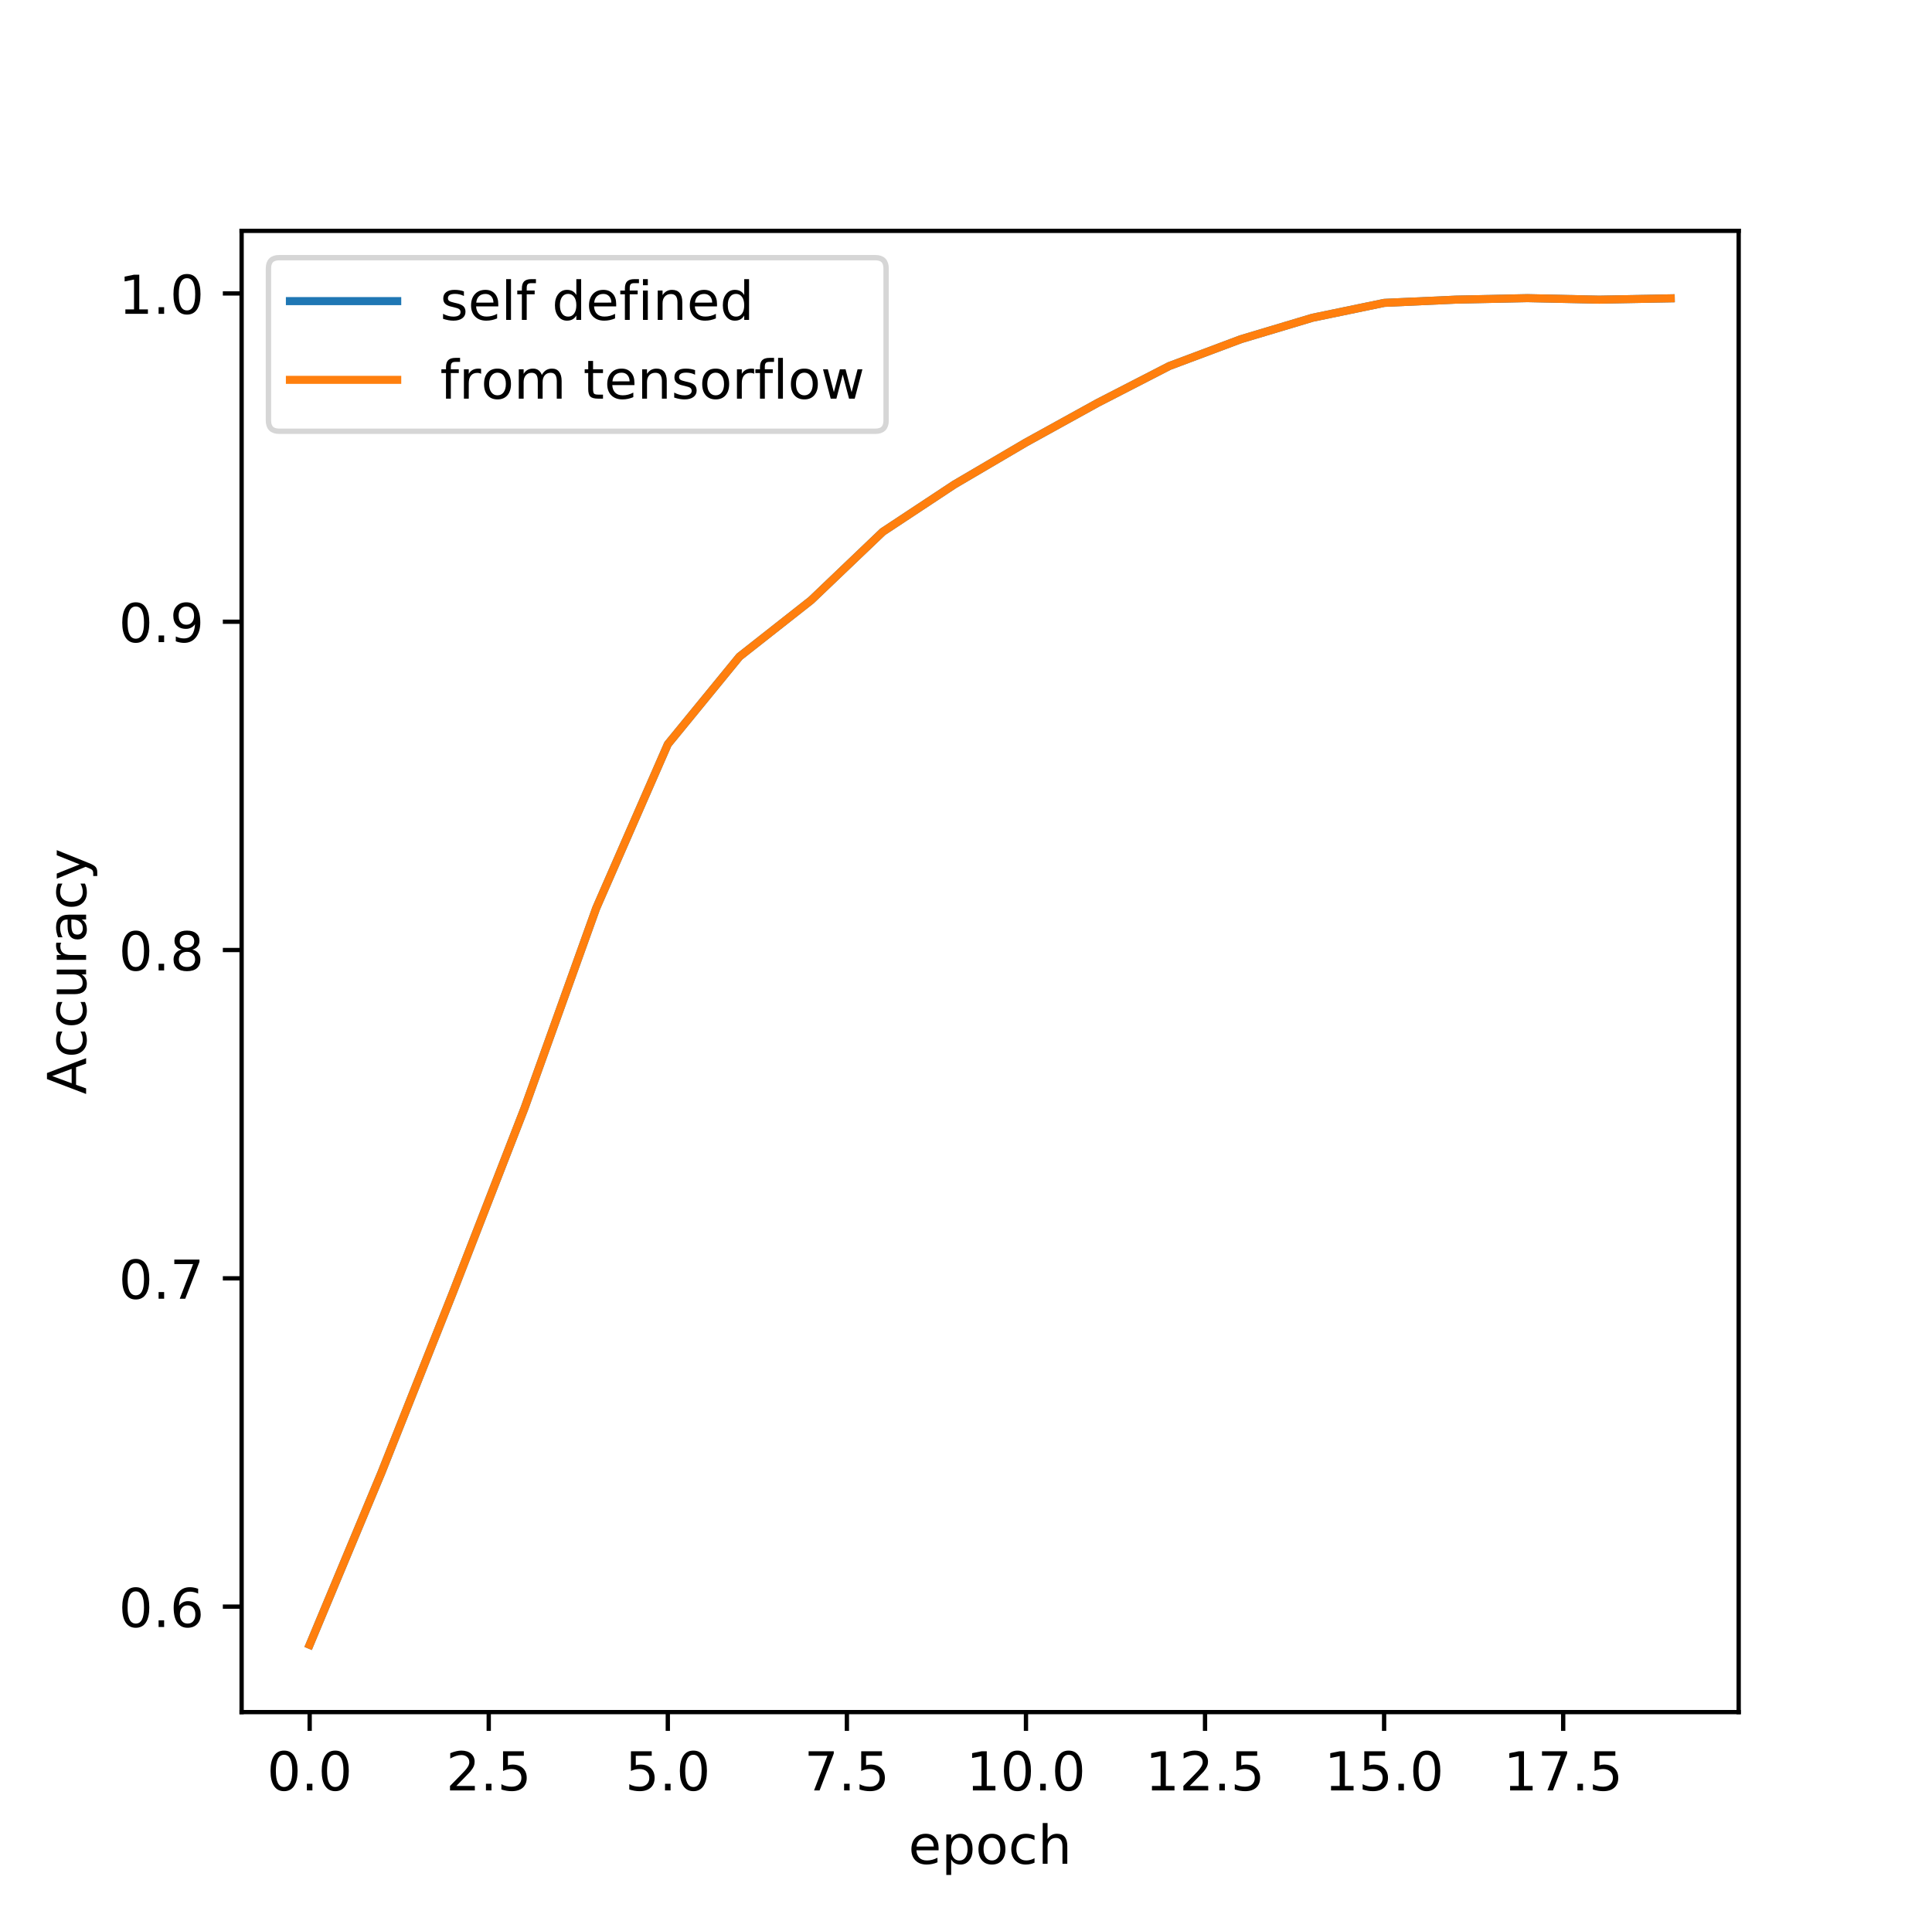 <svg xmlns="http://www.w3.org/2000/svg" xmlns:xlink="http://www.w3.org/1999/xlink" height="479" viewBox="0 0 360 358.56" width="481" stroke-linecap="butt" stroke-linejoin="round"><style><![CDATA[.B{stroke:#000}.C{stroke-width:.8}.D{stroke-linecap:butt}.E{stroke-linejoin:round}.F{stroke-linecap:square}.G{stroke-width:1.5}.H{clip-path:url(#f)}.I{stroke-linejoin:miter}]]></style><g fill="#fff"><path d="M0 358.56h360V0H0z"/><path d="M45 319.118h279V43.027H45z"/></g><defs><path d="M0 0v3.5" id="A" class="B C D E"/><path id="B" d="M57.682 306.57l13.35-32.017 13.35-33.65 13.35-34.37 13.35-37.256 13.35-30.564 13.35-16.324 13.35-10.51 13.35-12.754 13.35-8.822 13.35-7.84 13.35-7.368 13.35-6.87 13.35-5.004 13.35-4 13.35-2.766 13.35-.605 13.35-.28 13.35.287 13.35-.25"/></defs><use x="57.682" xlink:href="#A" y="319.118" class="B C"/><defs><path d="M31.78 66.406q-7.61 0-11.453-7.5-3.828-7.484-3.828-22.53 0-14.984 3.828-22.484 3.844-7.5 11.453-7.5 7.672 0 11.5 7.5 3.844 7.5 3.844 22.484 0 15.047-3.844 22.53-3.828 7.5-11.5 7.5zm0 7.813q12.266 0 18.734-9.703 6.47-9.687 6.47-28.14 0-18.406-6.47-28.11-6.47-9.687-18.734-9.687-12.25 0-18.72 9.688-6.47 9.703-6.47 28.11 0 18.453 6.47 28.14 6.47 9.703 18.72 9.703z" id="C"/><path d="M10.688 12.406H21V0H10.688z" id="D"/></defs><g transform="matrix(.1 0 0 -.1 49.73 333.717)"><use xlink:href="#C"/><use x="63.623" xlink:href="#D"/><use x="95.41" xlink:href="#C"/></g><use x="91.055" xlink:href="#A" y="319.118" class="B C"/><defs><path d="M19.188 8.297H53.61V0H7.328v8.297q5.61 5.813 15.297 15.594 9.703 9.797 12.188 12.64 4.734 5.313 6.61 9 1.89 3.688 1.89 7.25 0 5.813-4.078 9.47-4.078 3.672-10.625 3.672-4.64 0-9.797-1.61-5.14-1.61-11-4.89v9.97q5.953 2.39 11.125 3.61 5.188 1.22 9.484 1.22 11.328 0 18.063-5.672 6.734-5.656 6.734-15.125 0-4.5-1.687-8.53-1.672-4.016-6.125-9.484-1.22-1.422-7.766-8.187-6.53-6.766-18.453-18.922z" id="E"/><path d="M10.797 72.906h38.72v-8.312H19.828v-17.86q2.14.734 4.28 1.094 2.156.36 4.313.36 12.203 0 19.328-6.687 7.14-6.687 7.14-18.11 0-11.766-7.328-18.297-7.328-6.516-20.656-6.516-4.594 0-9.36.78-4.75.78-9.828 2.344v9.922q4.39-2.39 9.078-3.562 4.688-1.172 9.906-1.172 8.453 0 13.375 4.438 4.938 4.438 4.938 12.063 0 7.61-4.937 12.047-4.922 4.453-13.375 4.453-3.953 0-7.89-.875-3.922-.875-8.016-2.734z" id="F"/></defs><g transform="matrix(.1 0 0 -.1 83.103 333.717)"><use xlink:href="#E"/><use x="63.623" xlink:href="#D"/><use x="95.41" xlink:href="#F"/></g><use x="124.428" xlink:href="#A" y="319.118" class="B C"/><g transform="matrix(.1 0 0 -.1 116.477 333.717)"><use xlink:href="#F"/><use x="63.623" xlink:href="#D"/><use x="95.41" xlink:href="#C"/></g><use x="157.801" xlink:href="#A" y="319.118" class="B C"/><defs><path d="M8.203 72.906h46.875v-4.203L28.61 0H18.313L43.22 64.594H8.203z" id="G"/></defs><g transform="matrix(.1 0 0 -.1 149.85 333.717)"><use xlink:href="#G"/><use x="63.623" xlink:href="#D"/><use x="95.41" xlink:href="#F"/></g><use x="191.175" xlink:href="#A" y="319.118" class="B C"/><defs><path d="M12.406 8.297h16.11v55.625l-17.53-3.516v8.984l17.438 3.516h9.86V8.297h16.11V0H12.406z" id="H"/></defs><g transform="matrix(.1 0 0 -.1 180.042 333.717)"><use xlink:href="#H"/><use x="63.623" xlink:href="#C"/><use x="127.246" xlink:href="#D"/><use x="159.033" xlink:href="#C"/></g><use x="224.548" xlink:href="#A" y="319.118" class="B C"/><g transform="matrix(.1 0 0 -.1 213.415 333.717)"><use xlink:href="#H"/><use x="63.623" xlink:href="#E"/><use x="127.246" xlink:href="#D"/><use x="159.033" xlink:href="#F"/></g><use x="257.921" xlink:href="#A" y="319.118" class="B C"/><g transform="matrix(.1 0 0 -.1 246.788 333.717)"><use xlink:href="#H"/><use x="63.623" xlink:href="#F"/><use x="127.246" xlink:href="#D"/><use x="159.033" xlink:href="#C"/></g><use x="291.294" xlink:href="#A" y="319.118" class="B C"/><g transform="matrix(.1 0 0 -.1 280.161 333.717)"><use xlink:href="#H"/><use x="63.623" xlink:href="#G"/><use x="127.246" xlink:href="#D"/><use x="159.033" xlink:href="#F"/></g><defs><path d="M56.203 29.594v-4.39H14.89q.594-9.28 5.594-14.14 5-4.86 13.938-4.86 5.172 0 10.03 1.266 4.86 1.266 9.656 3.813v-8.5Q49.266.734 44.188-.344 39.11-1.422 33.89-1.422q-13.094 0-20.734 7.61-7.64 7.625-7.64 20.625 0 13.422 7.25 21.297Q20.016 56 32.328 56q11.03 0 17.453-7.11 6.422-7.094 6.422-19.297zm-8.984 2.64q-.094 7.36-4.125 11.75-4.03 4.406-10.672 4.406-7.516 0-12.03-4.25-4.516-4.25-5.203-11.97z" id="I"/><path d="M18.11 8.203v-29h-9.03v75.484h9.03V46.39q2.844 4.875 7.156 7.234Q29.594 56 35.594 56q9.97 0 16.188-7.906 6.234-7.906 6.234-20.797 0-12.89-6.234-20.812-6.22-7.906-16.187-7.906-6 0-10.328 2.375-4.312 2.375-7.156 7.25zm30.578 19.094q0 9.906-4.078 15.547-4.078 5.64-11.203 5.64-7.14 0-11.22-5.64-4.078-5.64-4.078-15.547 0-9.906 4.078-15.547 4.078-5.64 11.22-5.64 7.125 0 11.203 5.64 4.078 5.64 4.078 15.547z" id="J"/><path d="M30.61 48.39q-7.22 0-11.422-5.64-4.203-5.64-4.203-15.453 0-9.812 4.172-15.453 4.188-5.64 11.453-5.64 7.188 0 11.375 5.656 4.203 5.672 4.203 15.438 0 9.72-4.203 15.406-4.187 5.688-11.375 5.688zm0 7.61q11.72 0 18.406-7.625 6.703-7.61 6.703-21.078 0-13.422-6.703-21.078-6.687-7.64-18.406-7.64-11.766 0-18.437 7.64-6.656 7.656-6.656 21.078 0 13.47 6.656 21.078Q18.844 56 30.61 56z" id="K"/><path d="M48.78 52.594v-8.406q-3.812 2.11-7.64 3.156-3.828 1.047-7.734 1.047-8.75 0-13.594-5.547-4.828-5.53-4.828-15.547 0-10.016 4.828-15.562 4.844-5.53 13.594-5.53 3.906 0 7.734 1.047 3.828 1.047 7.64 3.156V2.094Q45.016.344 40.984-.53q-4.016-.89-8.562-.89-12.36 0-19.64 7.766-7.266 7.766-7.266 20.953 0 13.375 7.344 21.03Q20.22 56 33.016 56q4.14 0 8.094-.86 3.953-.844 7.672-2.547z" id="L"/><path d="M54.89 33.016V0h-8.984v32.72q0 7.766-3.03 11.61-3.03 3.86-9.078 3.86-7.28 0-11.484-4.64-4.203-4.625-4.203-12.64V0h-9.03v75.984h9.03V46.188q3.234 4.938 7.594 7.375Q30.078 56 35.797 56q9.422 0 14.25-5.828 4.844-5.828 4.844-17.156z" id="M"/></defs><g transform="matrix(.1 0 0 -.1 169.272 347.395)"><use xlink:href="#I"/><use x="61.523" xlink:href="#J"/><use x="125" xlink:href="#K"/><use x="186.182" xlink:href="#L"/><use x="241.162" xlink:href="#M"/></g><defs><path d="M0 0h-3.5" id="N" class="B C D E"/></defs><use x="45" xlink:href="#N" y="299.462" class="B C"/><defs><path d="M33.016 40.375q-6.64 0-10.53-4.547-3.875-4.53-3.875-12.437 0-7.86 3.875-12.437 3.89-4.562 10.53-4.562 6.64 0 10.516 4.563 3.875 4.578 3.875 12.438 0 7.906-3.875 12.438-3.875 4.547-10.516 4.547zm19.578 30.922v-8.984q-3.72 1.75-7.5 2.672-3.78.938-7.5.938-9.766 0-14.922-6.594-5.14-6.594-5.875-19.922 2.875 4.25 7.22 6.516 4.36 2.266 9.578 2.266 10.984 0 17.36-6.672 6.375-6.656 6.375-18.125 0-11.234-6.64-18.03-6.64-6.78-17.672-6.78-12.656 0-19.344 9.688-6.687 9.703-6.687 28.11 0 17.28 8.203 27.563 8.203 10.28 22.016 10.28 3.72 0 7.5-.734 3.78-.734 7.89-2.187z" id="O"/></defs><g transform="matrix(.1 0 0 -.1 22.097 303.261)"><use xlink:href="#C"/><use x="63.623" xlink:href="#D"/><use x="95.41" xlink:href="#O"/></g><use x="45" xlink:href="#N" y="238.27" class="B C"/><g transform="matrix(.1 0 0 -.1 22.097 242.07)"><use xlink:href="#C"/><use x="63.623" xlink:href="#D"/><use x="95.41" xlink:href="#G"/></g><use x="45" xlink:href="#N" y="177.079" class="B C"/><defs><path d="M31.78 34.625q-7.03 0-11.062-3.766-4.016-3.766-4.016-10.344 0-6.594 4.016-10.36Q24.75 6.39 31.78 6.39q7.03 0 11.078 3.78 4.063 3.797 4.063 10.344 0 6.578-4.03 10.344-4.016 3.766-11.11 3.766zm-9.86 4.188q-6.344 1.563-9.89 5.906-3.53 4.36-3.53 10.61 0 8.734 6.22 13.813 6.234 5.078 17.063 5.078 10.89 0 17.094-5.078 6.203-5.078 6.203-13.812 0-6.25-3.547-10.61-3.53-4.344-9.828-5.906 7.125-1.656 11.094-6.5 3.984-4.828 3.984-11.797 0-10.61-6.47-16.28-6.47-5.656-18.53-5.656-12.047 0-18.53 5.656-6.47 5.672-6.47 16.28 0 6.97 4 11.797 4.016 4.844 11.14 6.5zm-3.61 15.578q0-5.656 3.53-8.828 3.547-3.172 9.938-3.172 6.36 0 9.938 3.172 3.594 3.172 3.594 8.828 0 5.672-3.594 8.844-3.578 3.172-9.937 3.172-6.39 0-9.937-3.172-3.53-3.172-3.53-8.844z" id="P"/></defs><g transform="matrix(.1 0 0 -.1 22.097 180.879)"><use xlink:href="#C"/><use x="63.623" xlink:href="#D"/><use x="95.41" xlink:href="#P"/></g><use x="45" xlink:href="#N" y="115.888" class="B C"/><defs><path d="M10.984 1.516V10.5q3.72-1.766 7.516-2.687 3.813-.922 7.484-.922 9.766 0 14.906 6.563 5.156 6.563 5.89 19.953-2.828-4.203-7.187-6.453-4.344-2.25-9.61-2.25-10.937 0-17.312 6.61-6.375 6.625-6.375 18.11 0 11.22 6.64 18 6.64 6.797 17.672 6.797 12.656 0 19.313-9.703 6.672-9.687 6.672-28.14 0-17.234-8.187-27.516-8.172-10.28-21.984-10.28-3.72 0-7.53.734-3.797.734-7.906 2.203zM30.61 32.422q6.64 0 10.516 4.53 3.89 4.547 3.89 12.47 0 7.86-3.89 12.422-3.875 4.563-10.516 4.563-6.64 0-10.516-4.562-3.875-4.562-3.875-12.422 0-7.922 3.875-12.47 3.875-4.53 10.516-4.53z" id="Q"/></defs><g transform="matrix(.1 0 0 -.1 22.097 119.687)"><use xlink:href="#C"/><use x="63.623" xlink:href="#D"/><use x="95.41" xlink:href="#Q"/></g><use x="45" xlink:href="#N" y="54.697" class="B C"/><g transform="matrix(.1 0 0 -.1 22.097 58.496)"><use xlink:href="#H"/><use x="63.623" xlink:href="#D"/><use x="95.41" xlink:href="#C"/></g><defs><path d="M34.188 63.188l-13.39-36.28H47.61zm-5.578 9.72h11.188L67.578 0h-10.25l-6.64 18.703h-32.86L11.188 0H.78z" id="R"/><path d="M8.5 21.578v33.11h8.984V21.922q0-7.766 3.016-11.656 3.03-3.875 9.094-3.875 7.266 0 11.484 4.64 4.234 4.64 4.234 12.656v31h8.984V0h-8.984v8.406Q42.047 3.422 37.72 1q-4.312-2.422-10.03-2.422-9.422 0-14.312 5.86Q8.5 10.297 8.5 21.578zM31.11 56z" id="S"/><path d="M41.11 46.297q-1.516.875-3.297 1.28Q36.03 48 33.89 48q-7.625 0-11.703-4.953-4.078-4.953-4.078-14.234V0h-9.03v54.688h9.03v-8.5q2.844 4.984 7.375 7.39Q30.03 56 36.53 56q.922 0 2.047-.125 1.125-.11 2.484-.36z" id="T"/><path d="M34.28 27.484q-10.89 0-15.094-2.484-4.203-2.484-4.203-8.5 0-4.78 3.156-7.594 3.156-2.797 8.563-2.797 7.484 0 12 5.297 4.516 5.297 4.516 14.078v2zm17.922 3.72V0H43.22v8.297Q40.14 3.328 35.547.953q-4.594-2.375-11.234-2.375-8.39 0-13.36 4.72Q6 8.016 6 15.922q0 9.22 6.172 13.906 6.188 4.688 18.438 4.688h12.61v.89q0 6.203-4.078 9.594-4.078 3.39-11.453 3.39-4.687 0-9.14-1.125-4.437-1.125-8.53-3.375v8.313q4.922 1.906 9.563 2.844 4.64.953 9.03.953 11.875 0 17.734-6.156 5.86-6.14 5.86-18.64z" id="U"/><path d="M32.172-5.078q-3.797-9.766-7.422-12.734-3.61-2.984-9.656-2.984H7.906v7.516h5.28q3.703 0 5.75 1.766Q21-9.766 23.484-3.22l1.61 4.094-22.11 53.813H12.5l17.094-42.766 17.094 42.766h9.516z" id="V"/></defs><g transform="matrix(0 -.1 -.1 0 16.017 203.988)"><use xlink:href="#R"/><use x="68.393" xlink:href="#L"/><use x="123.373" xlink:href="#L"/><use x="178.354" xlink:href="#S"/><use x="241.732" xlink:href="#T"/><use x="282.846" xlink:href="#U"/><use x="344.125" xlink:href="#L"/><use x="399.105" xlink:href="#V"/></g><g fill="none" class="F"><g class="G H"><use xlink:href="#B" stroke="#1f77b4"/><use xlink:href="#B" stroke="#ff7f0e"/></g><g class="B C I"><path d="M45 319.118V43.027m279 276.09V43.027"/><path d="M45 319.118h279M45 43.027h279"/></g></g><path d="M52 80.383h111.11q2 0 2-2V50.027q0-2-2-2H52q-2 0-2 2v28.356q0 2 2 2z" fill="#fff" opacity=".8" stroke="#ccc" class="I"/><path d="M54 56.126h20" fill="none" stroke="#1f77b4" class="F G"/><defs><path d="M44.28 53.078v-8.5q-3.797 1.953-7.906 2.922-4.094.984-8.5.984-6.687 0-10.03-2.047Q14.5 44.39 14.5 40.28q0-3.125 2.39-4.906 2.39-1.78 9.625-3.39l3.078-.687q9.563-2.047 13.594-5.78 4.03-3.734 4.03-10.422 0-7.625-6.03-12.078-6.03-4.437-16.578-4.437-4.39 0-9.156.86Q10.688.297 5.422 2v9.28q4.984-2.594 9.813-3.89 4.828-1.28 9.578-1.28 6.344 0 9.75 2.172 3.422 2.172 3.422 6.125 0 3.656-2.47 5.61-2.453 1.953-10.812 3.766l-3.125.734q-8.344 1.75-12.062 5.39-3.703 3.64-3.703 9.984 0 7.72 5.47 11.906Q16.75 56 26.813 56q4.97 0 9.36-.734 4.406-.72 8.11-2.187z" id="W"/><path d="M9.422 75.984h8.984V0H9.422z" id="X"/><path d="M37.11 75.984V68.5h-8.594q-4.828 0-6.72-1.953-1.875-1.953-1.875-7.03v-4.828H34.72v-6.984H19.922V0h-9.03v47.703H2.297v6.984h8.594V58.5q0 9.125 4.25 13.297 4.25 4.188 13.47 4.188z" id="Y"/><path d="M45.406 46.39v29.594h8.984V0h-8.984v8.203Q42.578 3.328 38.25.953q-4.312-2.375-10.375-2.375-9.906 0-16.14 7.906-6.22 7.922-6.22 20.813 0 12.89 6.22 20.797Q17.97 56 27.875 56q6.063 0 10.375-2.375 4.328-2.36 7.156-7.234zm-30.61-19.094q0-9.906 4.078-15.547 4.078-5.64 11.203-5.64 7.125 0 11.22 5.64 4.11 5.64 4.11 15.547 0 9.906-4.11 15.547-4.094 5.64-11.22 5.64-7.125 0-11.203-5.64-4.078-5.64-4.078-15.547z" id="Z"/><path d="M9.422 54.688h8.984V0H9.422zm0 21.297h8.984v-11.39H9.422z" id="a"/><path d="M54.89 33.016V0h-8.984v32.72q0 7.766-3.03 11.61-3.03 3.86-9.078 3.86-7.28 0-11.484-4.64-4.203-4.625-4.203-12.64V0h-9.03v54.688h9.03v-8.5q3.234 4.938 7.594 7.375Q30.078 56 35.797 56q9.422 0 14.25-5.828 4.844-5.828 4.844-17.156z" id="b"/></defs><g transform="matrix(.1 0 0 -.1 82 59.626)"><use xlink:href="#W"/><use x="52.1" xlink:href="#I"/><use x="113.623" xlink:href="#X"/><use x="141.406" xlink:href="#Y"/><use x="176.611" xlink:href="#Ae"/><use x="208.398" xlink:href="#Z"/><use x="271.875" xlink:href="#I"/><use x="333.398" xlink:href="#Y"/><use x="368.604" xlink:href="#a"/><use x="396.387" xlink:href="#b"/><use x="459.766" xlink:href="#I"/><use x="521.289" xlink:href="#Z"/></g><path d="M54 70.804h20" fill="none" stroke="#ff7f0e" class="F G"/><defs><path d="M52 44.188q3.375 6.063 8.063 8.938Q64.75 56 71.094 56q8.547 0 13.188-5.984 4.64-5.97 4.64-17V0h-9.03v32.72q0 7.86-2.797 11.656-2.78 3.813-8.484 3.813-6.984 0-11.047-4.64-4.047-4.625-4.047-12.64V0h-9.03v32.72q0 7.906-2.78 11.688-2.78 3.78-8.594 3.78-6.89 0-10.953-4.656-4.047-4.656-4.047-12.625V0h-9.03v54.688h9.03v-8.5q3.078 5.03 7.375 7.422Q29.78 56 35.688 56q5.97 0 10.14-3.03Q50 49.953 52 44.188z" id="c"/><path d="M18.313 70.22v-15.53h18.5v-6.984h-18.5V18.016q0-6.687 1.828-8.594 1.828-1.906 7.453-1.906h9.22V0h-9.22q-10.406 0-14.36 3.875-3.953 3.89-3.953 14.14v29.688H2.688v6.984H9.28v15.53z" id="d"/><path d="M4.203 54.688h8.984l11.234-42.672 11.172 42.672h10.594l11.234-42.672L68.61 54.688h8.984L63.28 0H52.688L40.922 44.828 29.11 0H18.5z" id="e"/></defs><g transform="matrix(.1 0 0 -.1 82 74.304)"><use xlink:href="#Y"/><use x="35.205" xlink:href="#T"/><use x="76.287" xlink:href="#K"/><use x="137.469" xlink:href="#c"/><use x="234.881" xlink:href="#Ae"/><use x="266.668" xlink:href="#d"/><use x="305.877" xlink:href="#I"/><use x="367.4" xlink:href="#b"/><use x="430.779" xlink:href="#W"/><use x="482.879" xlink:href="#K"/><use x="544.061" xlink:href="#T"/><use x="585.174" xlink:href="#Y"/><use x="620.379" xlink:href="#X"/><use x="648.162" xlink:href="#K"/><use x="709.344" xlink:href="#e"/></g><defs><clipPath id="f"><path d="M45 43.027h279v276.09H45z"/></clipPath></defs></svg>